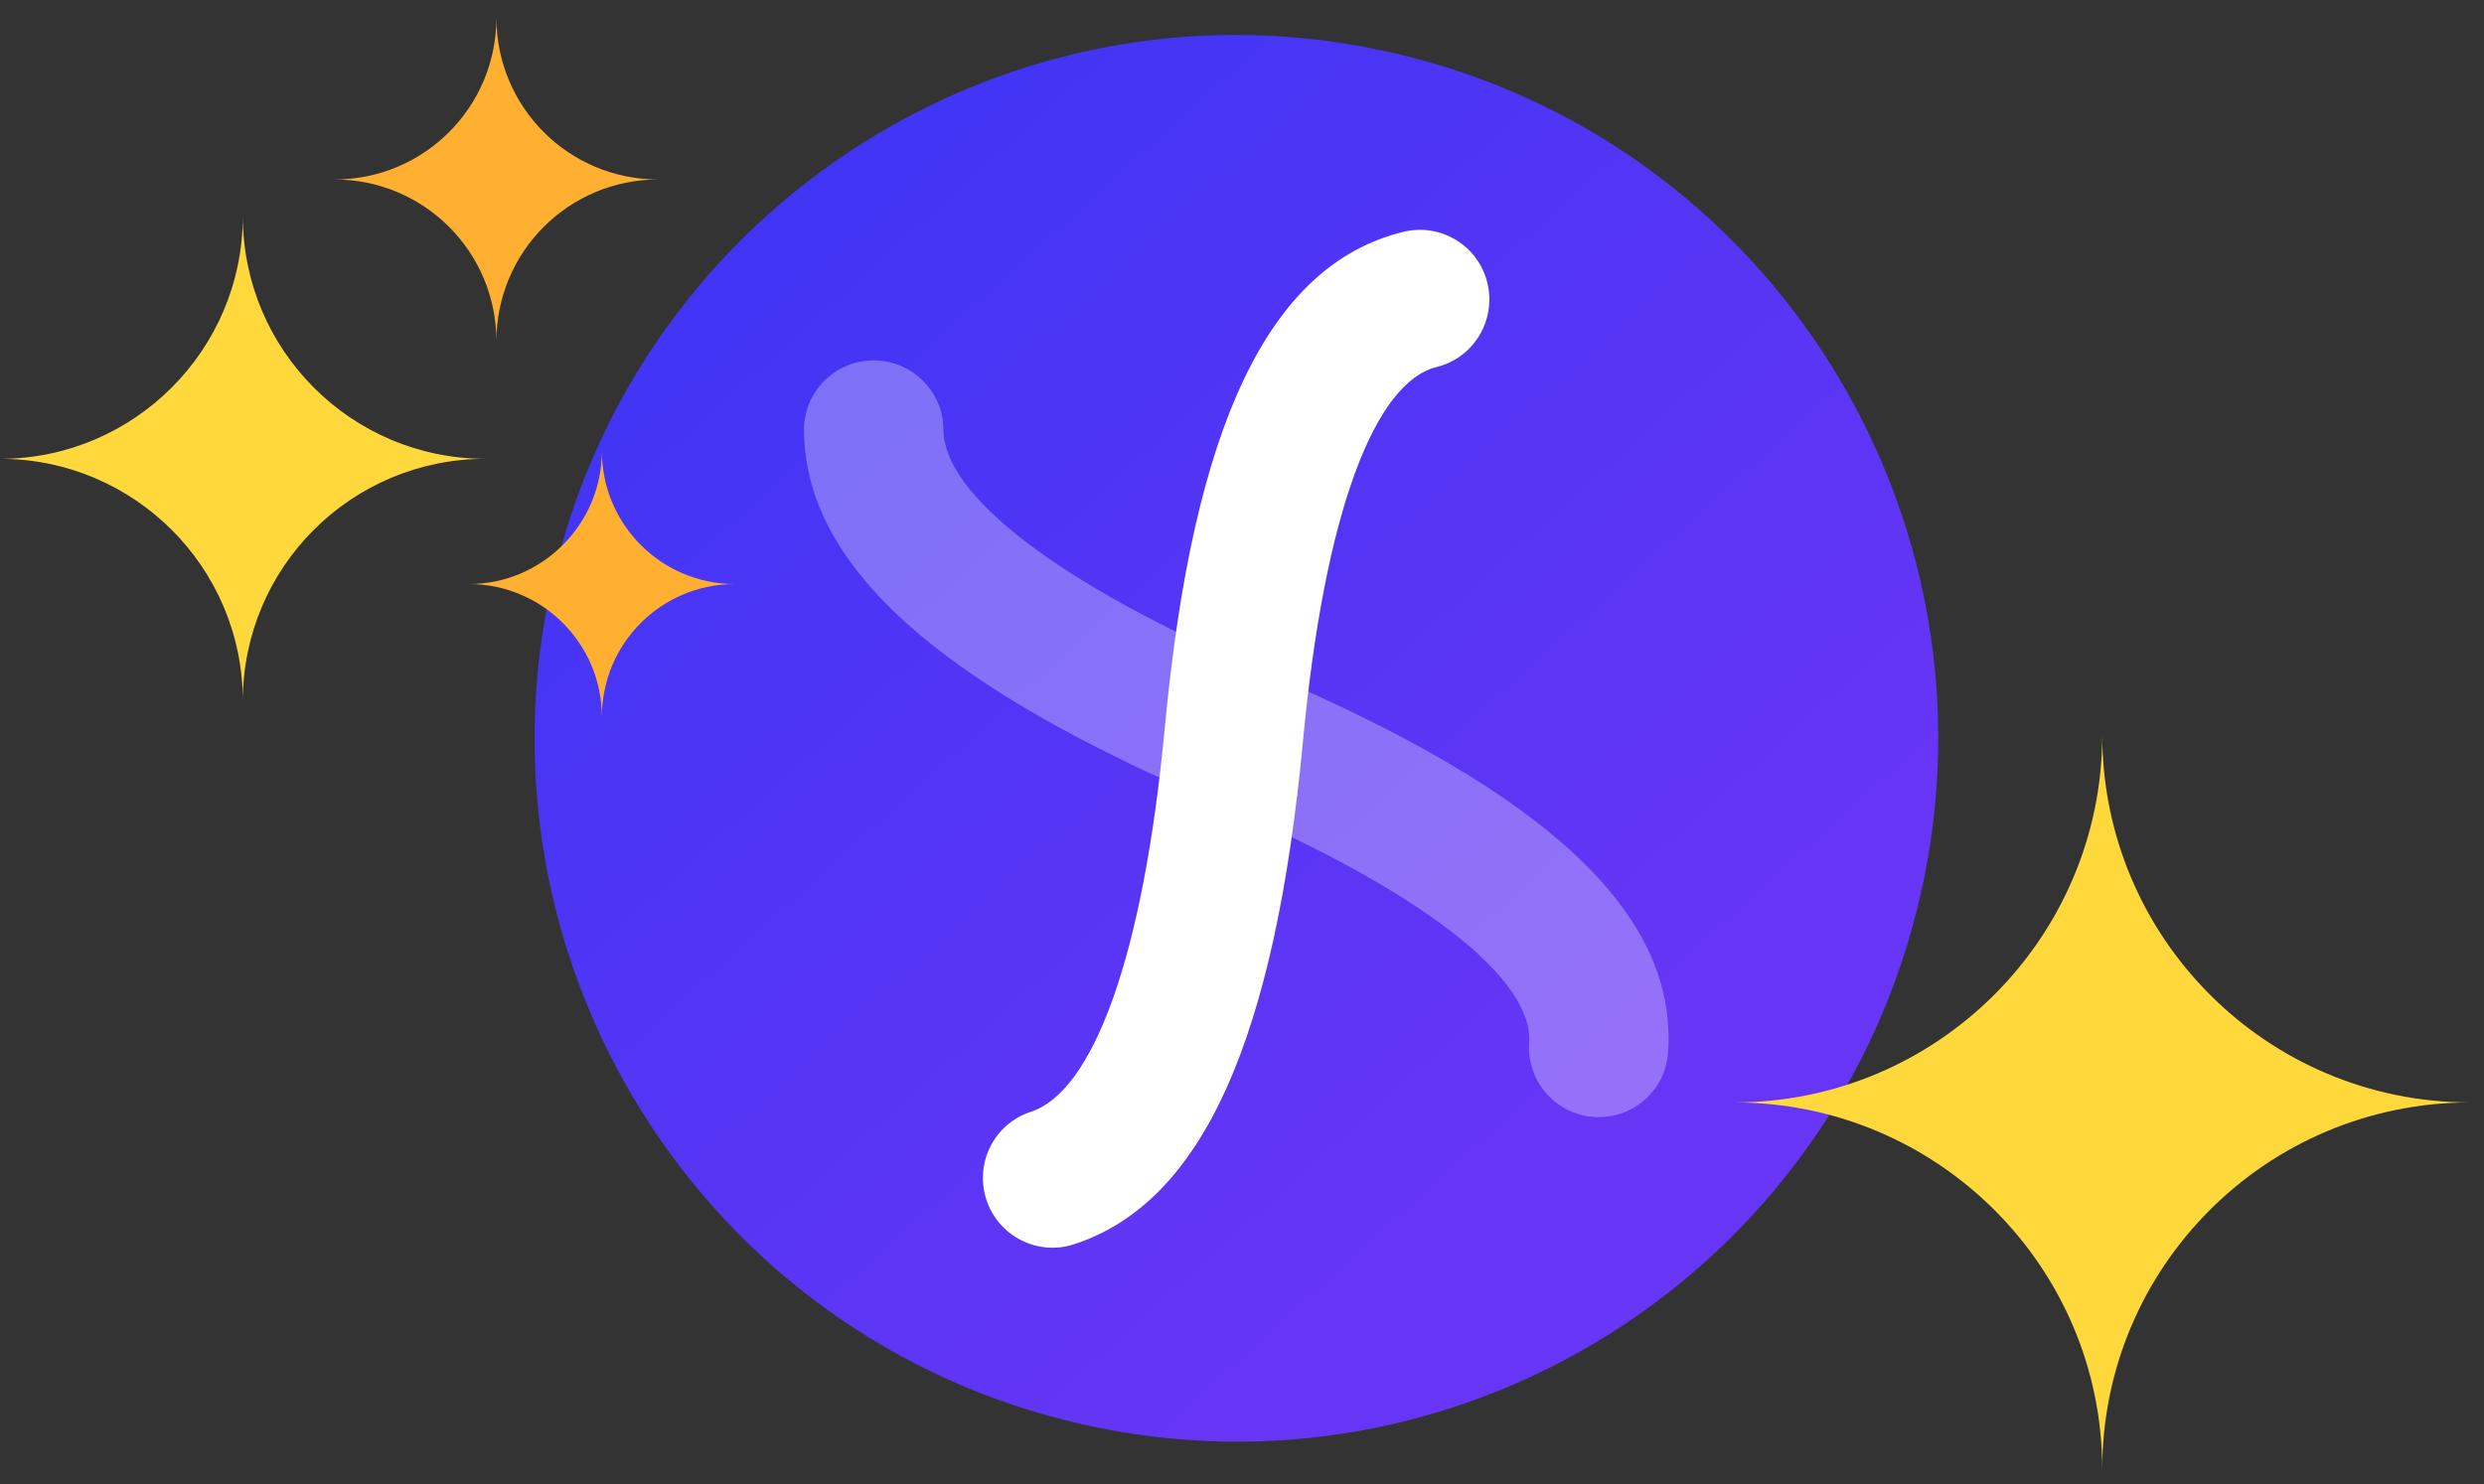 <svg width="169" height="101" viewBox="0 0 169 101" fill="none" xmlns="http://www.w3.org/2000/svg">
<rect x="0" y="0" width="169" height="101" fill="#333333" stroke="none"/>
<path d="M130.403 61.984C123.948 87.601 97.995 103.126 72.436 96.642C72.432 96.641 72.429 96.641 72.426 96.641V96.641C72.423 96.641 72.419 96.641 72.416 96.64C46.859 90.16 31.371 64.126 37.835 38.508C44.3 12.889 70.257 -2.636 95.817 3.851C121.378 10.329 136.868 36.355 130.403 61.984Z" fill="url(#paint0_linear_121_5512)"/>
<path d="M101.193 19.249C100.575 16.71 98.019 15.159 95.481 15.777L95.469 15.78C86.221 18.051 81.162 29.157 79.253 49.472C77.772 65.271 74.326 74.304 70.127 75.667C67.652 76.47 66.3 79.148 67.106 81.635C67.912 84.121 70.583 85.487 73.059 84.684C81.892 81.815 86.757 70.56 88.655 50.38C90.128 34.725 93.576 26 97.739 24.98C100.274 24.351 101.812 21.787 101.193 19.249Z" fill="white"/>
<path d="M108.44 76.015C111.047 76.2 113.304 74.239 113.489 71.633L113.489 71.622C114.147 62.122 105.112 53.916 86.348 45.903C71.753 39.675 64.201 33.638 64.184 29.223C64.174 26.621 62.036 24.517 59.422 24.526C56.807 24.535 54.692 26.663 54.702 29.265C54.74 38.553 63.976 46.618 82.616 54.58C97.076 60.758 104.334 66.702 104.035 70.977C103.861 73.584 105.834 75.83 108.44 76.015Z" fill="white" fill-opacity="0.3"/>
<g clip-path="url(#clip0_121_5512)">
<path fill-rule="evenodd" clip-rule="evenodd" d="M33.04 31.225C23.902 31.225 16.52 23.814 16.52 14.705C16.52 23.814 9.11 31.225 0 31.225C9.11 31.225 16.52 38.606 16.52 47.716C16.52 38.606 23.902 31.225 33.04 31.225Z" fill="#FFD93B"/>
<path fill-rule="evenodd" clip-rule="evenodd" d="M50 39.748C44.991 39.748 40.949 35.677 40.949 30.697C40.949 35.677 36.878 39.748 31.898 39.748C36.878 39.748 40.949 43.791 40.949 48.799C40.949 43.791 44.991 39.748 50 39.748ZM44.786 12.215C38.694 12.215 33.773 7.294 33.773 1.201C33.773 7.294 28.852 12.215 22.759 12.215C28.852 12.215 33.773 17.136 33.773 23.228C33.773 17.136 38.694 12.215 44.786 12.215Z" fill="#FFB030"/>
</g>
<path fill-rule="evenodd" clip-rule="evenodd" d="M168.056 75.028C154.21 75.028 143.028 63.801 143.028 50C143.028 63.801 131.801 75.028 118 75.028C131.801 75.028 143.028 86.21 143.028 100.011C143.028 86.21 154.21 75.028 168.056 75.028Z" fill="#FFD93B"/>
<defs>
<linearGradient id="paint0_linear_121_5512" x1="34.234" y1="7.117" x2="120.254" y2="102.391" gradientUnits="userSpaceOnUse">
<stop stop-color="#3935F5"/>
<stop offset="0.781" stop-color="#6735F5"/>
</linearGradient>
<clipPath id="clip0_121_5512">
<rect width="50" height="50" fill="white"/>
</clipPath>
</defs>
</svg>
